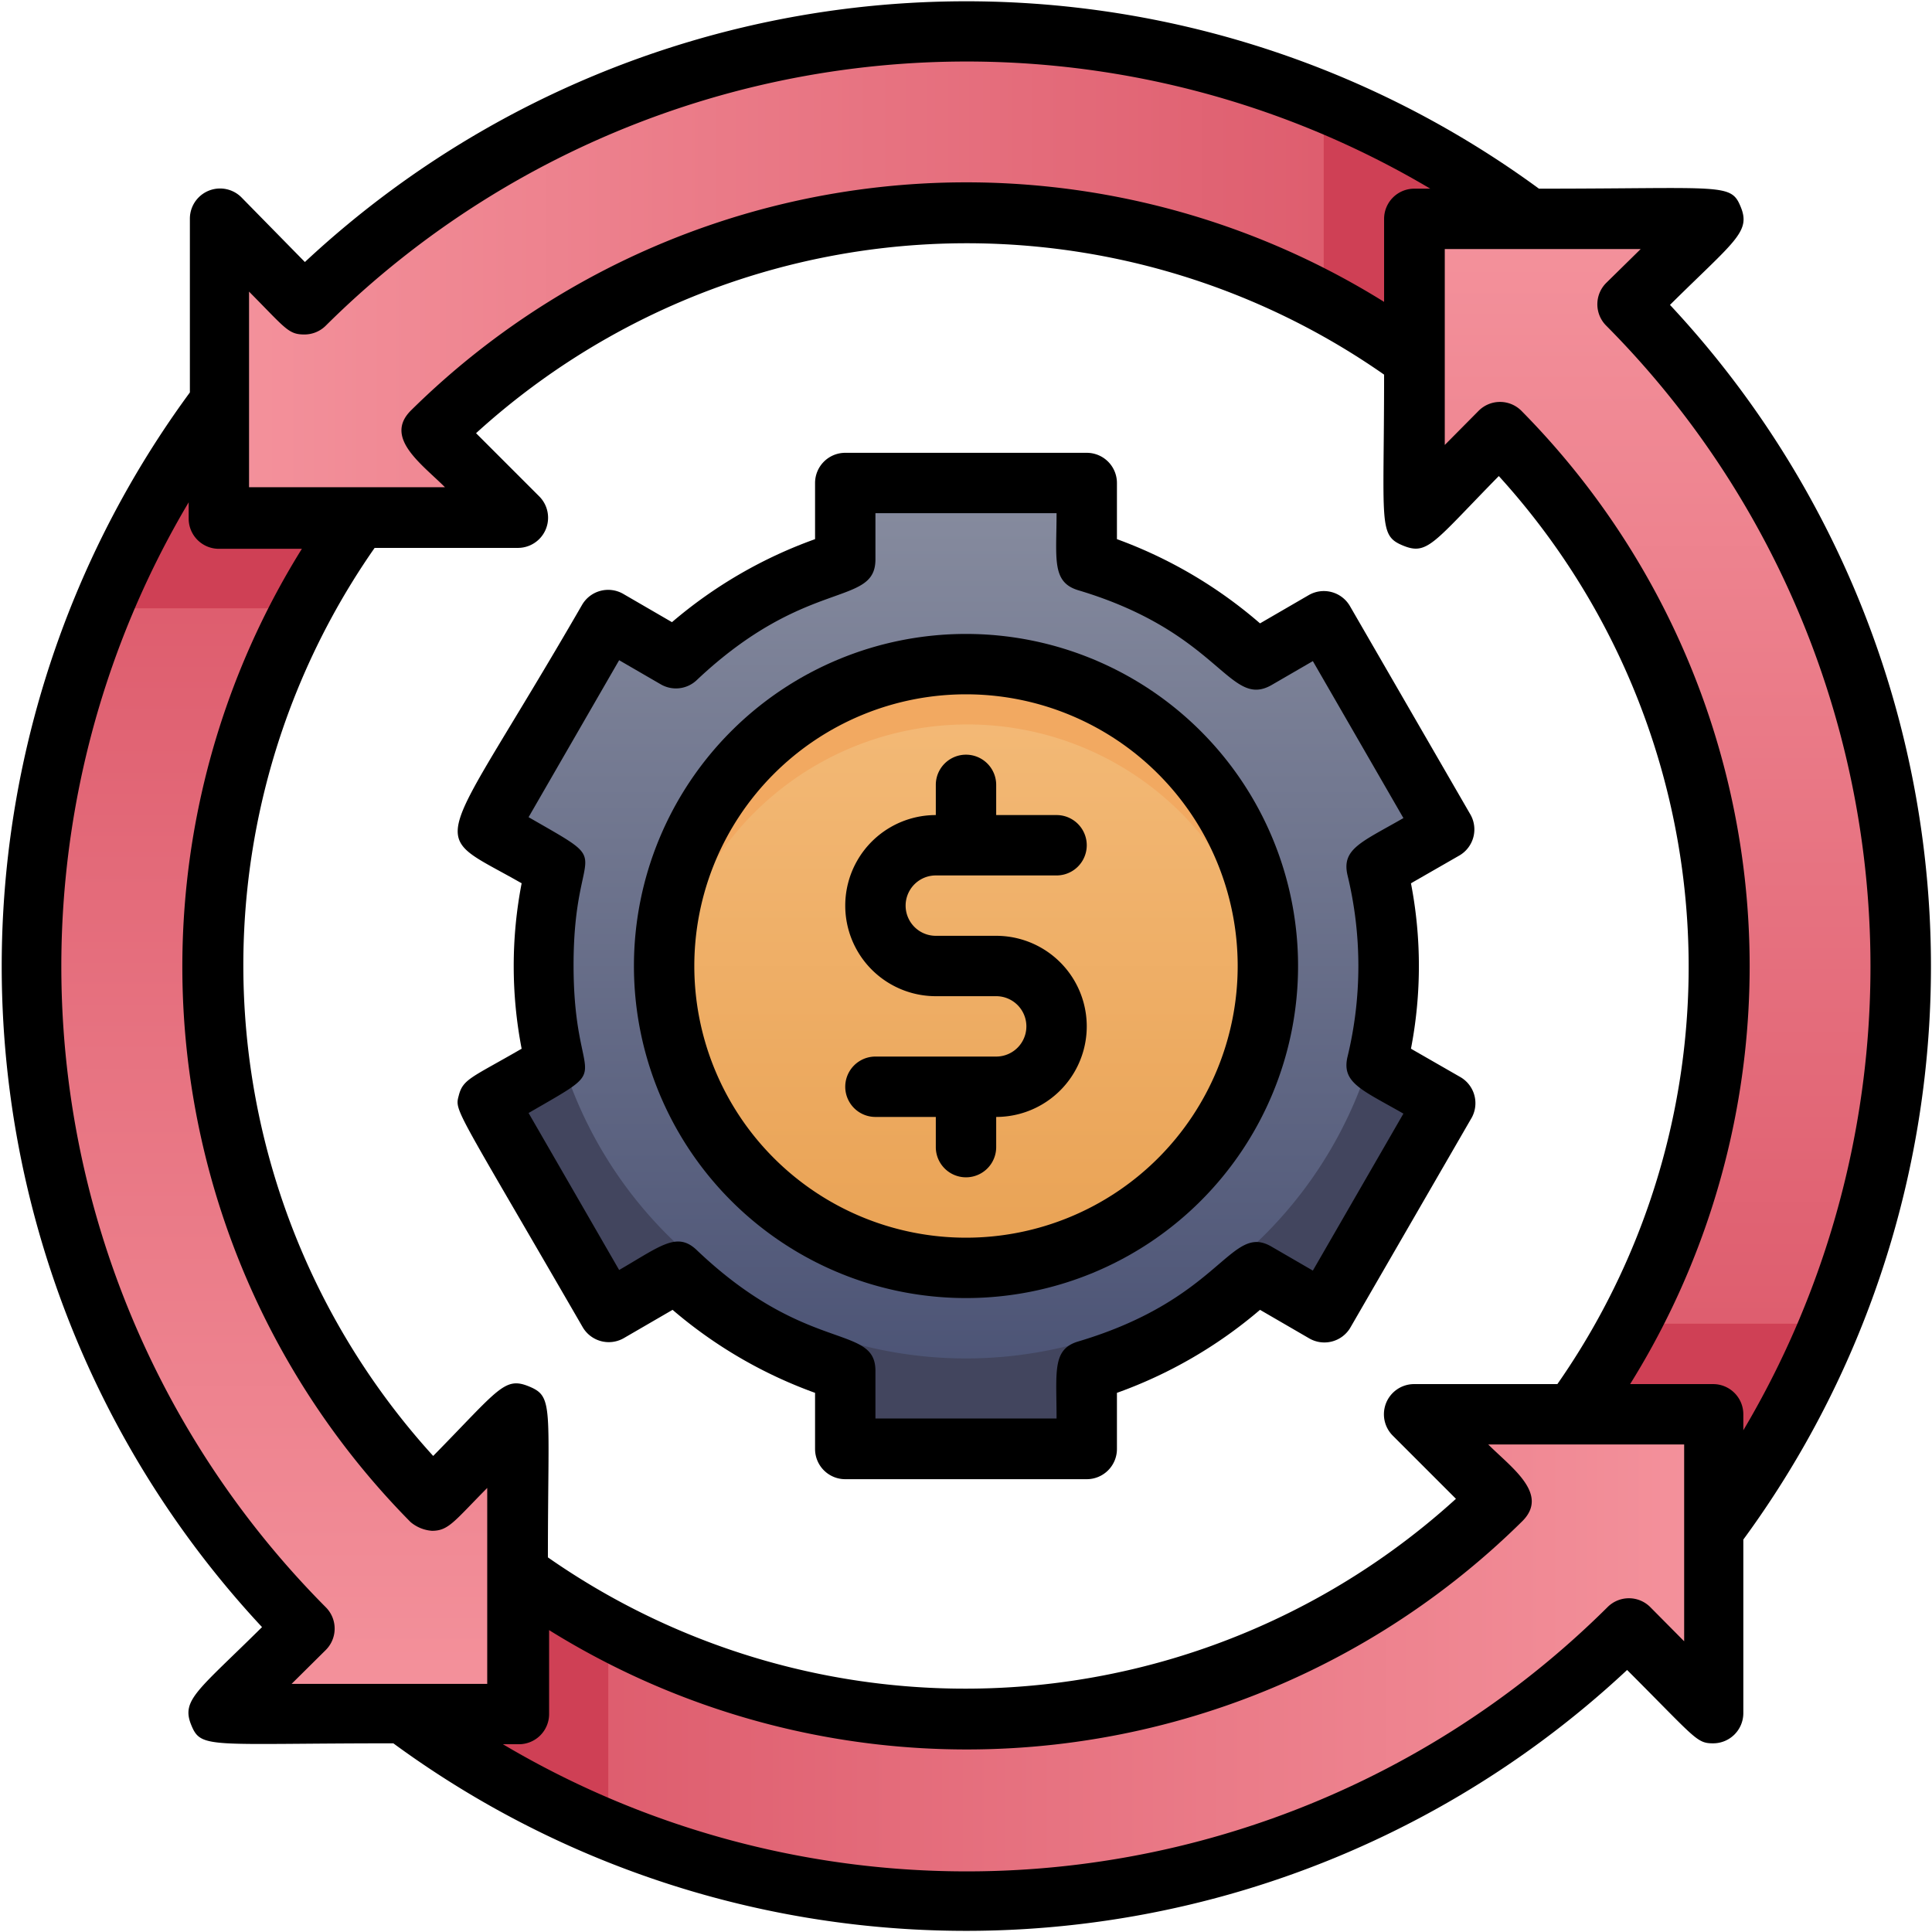 <svg xmlns="http://www.w3.org/2000/svg" xmlns:xlink="http://www.w3.org/1999/xlink" viewBox="0 0 64 64"><defs><style>.cls-1{fill:url(#linear-gradient);}.cls-2{fill:url(#linear-gradient-2);}.cls-3{fill:url(#linear-gradient-3);}.cls-4{fill:#f2a961;}.cls-5{fill:url(#linear-gradient-5);}.cls-6{fill:url(#linear-gradient-6);}.cls-7{fill:#cf4055;}.cls-8{fill:url(#linear-gradient-7);}.cls-9{fill:url(#linear-gradient-8);}.cls-10{fill:#42455e;}</style><linearGradient id="linear-gradient" x1="32" y1="48" x2="32" y2="16" gradientUnits="userSpaceOnUse"><stop offset="0" stop-color="#474f72"/><stop offset="1" stop-color="#878c9f"/></linearGradient><linearGradient id="linear-gradient-2" x1="18.2" y1="31" x2="18.2" y2="28.58" xlink:href="#linear-gradient"/><linearGradient id="linear-gradient-3" x1="32" y1="42" x2="32" y2="22" gradientUnits="userSpaceOnUse"><stop offset="0" stop-color="#e9a254"/><stop offset="1" stop-color="#f4bb79"/></linearGradient><linearGradient id="linear-gradient-5" x1="13.34" y1="54.93" x2="56.75" y2="54.93" gradientUnits="userSpaceOnUse"><stop offset="0" stop-color="#da5466"/><stop offset="1" stop-color="#f4929c"/></linearGradient><linearGradient id="linear-gradient-6" x1="54.93" y1="50.66" x2="54.93" y2="7.25" xlink:href="#linear-gradient-5"/><linearGradient id="linear-gradient-7" x1="9.07" y1="13.34" x2="9.07" y2="56.75" xlink:href="#linear-gradient-5"/><linearGradient id="linear-gradient-8" x1="50.66" y1="9.07" x2="7.25" y2="9.07" xlink:href="#linear-gradient-5"/></defs><title>MRR</title><g id="MRR"><path class="cls-1" d="M45.61,28.76l2.25-1.3-4-6.92-2.25,1.29A14,14,0,0,0,36,18.59V16H28v2.59a14,14,0,0,0-5.61,3.24l-2.25-1.29-4,6.92,2.25,1.3a13.65,13.65,0,0,0,0,6.48l-2.25,1.3,4,6.92,2.25-1.29A14,14,0,0,0,28,45.41V48h8V45.41a14,14,0,0,0,5.61-3.24l2.25,1.29,4-6.92-2.25-1.3A13.65,13.65,0,0,0,45.61,28.76Z"/><path class="cls-2" d="M18.08,28.58c.63.37.13-.19,0,2.42A12.51,12.51,0,0,1,18.08,28.58Z"/><circle class="cls-3" cx="32" cy="32" r="10"/><circle class="cls-3" cx="32" cy="32" r="10"/><path class="cls-4" d="M42,33a10,10,0,0,0-19.9,0A10,10,0,1,1,42,33Z"/><path class="cls-5" d="M56.75,46.85v9.9l-2.83-2.83a31,31,0,0,1-40.58,2.83h3.81V52.12a25,25,0,0,0,32.53-2.44l-2.83-2.83Z"/><path class="cls-6" d="M56.75,50.66V46.85H52.12a25,25,0,0,0-2.44-32.53l-2.83,2.83V7.25h9.9l-2.83,2.83A31,31,0,0,1,56.75,50.66Z"/><path class="cls-7" d="M59.75,43.85v2a31.32,31.32,0,0,1-3,4.84V46.85H52.12a24.83,24.83,0,0,0,1.9-3Z"/><path class="cls-7" d="M20.15,54v5.73h-2a31.32,31.32,0,0,1-4.84-3h3.81V52.12A24.83,24.83,0,0,0,20.15,54Z"/><path class="cls-8" d="M17.15,46.85v9.9H7.25l2.83-2.83A31,31,0,0,1,7.25,13.34v3.81h4.63a25,25,0,0,0,2.44,32.53Z"/><path class="cls-7" d="M11.88,17.15a23.57,23.57,0,0,0-1.89,3H4.25v-2a31.32,31.32,0,0,1,3-4.84v3.81Z"/><path class="cls-9" d="M50.66,7.25H46.85v4.63a25,25,0,0,0-32.53,2.44l2.83,2.83H7.25V7.25l2.83,2.83A31,31,0,0,1,50.66,7.25Z"/><path class="cls-7" d="M50.66,7.25H46.85v4.63a23.57,23.57,0,0,0-3-1.89V4.25h2A31.32,31.32,0,0,1,50.66,7.25Z"/><path class="cls-10" d="M45.61,35.24l2.25,1.3-4,6.92-2.25-1.29A14,14,0,0,1,36,45.41V48H28V45.41a14,14,0,0,1-5.61-3.24l-2.25,1.29-4-6.92,2.25-1.3A13.73,13.73,0,0,1,18,31,14,14,0,0,0,46,31,13.41,13.41,0,0,1,45.61,35.24Z"/><path d="M55.32,10.1C57.44,8,58,7.69,57.67,6.87s-.54-.62-6.69-.62A32.1,32.1,0,0,0,10.1,8.68L8,6.54a1,1,0,0,0-1.71.71V13A32.1,32.1,0,0,0,8.68,53.9C6.56,56,6,56.31,6.33,57.13s.55.62,6.7.62A32.07,32.07,0,0,0,53.9,55.32c2.28,2.28,2.3,2.43,2.85,2.43a1,1,0,0,0,1-1V51A32.1,32.1,0,0,0,55.32,10.1Zm-2.11-.73a1,1,0,0,0,0,1.42,30.12,30.12,0,0,1,4.54,36.59v-.53a1,1,0,0,0-1-1H54a26.17,26.17,0,0,0-3.6-32.24,1,1,0,0,0-1.42,0l-1.12,1.13V8.25h6.49ZM46.85,45.85a1,1,0,0,0-.71,1.71l2.09,2.09a24.15,24.15,0,0,1-30.08,1.94c0-5,.2-5.32-.62-5.66s-1,.08-3.18,2.3a24.15,24.15,0,0,1-1.94-30.08h4.74a1,1,0,0,0,.71-1.71l-2.09-2.09a24.14,24.14,0,0,1,30.08-1.94c0,4.95-.2,5.32.62,5.66s1-.08,3.18-2.3a24.15,24.15,0,0,1,1.94,30.08ZM8.25,9.66c1.21,1.22,1.3,1.42,1.83,1.42a1,1,0,0,0,.71-.29A30.12,30.12,0,0,1,47.38,6.25h-.53a1,1,0,0,0-1,1V10a26.17,26.17,0,0,0-32.24,3.6h0c-.9.9.36,1.77,1.13,2.54H8.25Zm2.54,45a1,1,0,0,0,0-1.42,30.11,30.11,0,0,1-4.54-36.6v.54a1,1,0,0,0,1,1H10a26.17,26.17,0,0,0,3.6,32.24,1.24,1.24,0,0,0,.71.29c.55,0,.73-.31,1.83-1.42v6.49H9.66Zm45-.29-1.12-1.13a1,1,0,0,0-1.42,0,30.12,30.12,0,0,1-36.59,4.54h.53a1,1,0,0,0,1-1V54a26.18,26.18,0,0,0,32.24-3.61h0c.9-.9-.36-1.77-1.13-2.54h6.49Z"/><path d="M32,21A11,11,0,1,0,43,32,11,11,0,0,0,32,21Zm0,20a9,9,0,1,1,9-9A9,9,0,0,1,32,41Z"/><path d="M31,29h4a1,1,0,0,0,0-2H33V26a1,1,0,0,0-2,0v1a3,3,0,0,0,0,6h2a1,1,0,0,1,0,2H29a1,1,0,0,0,0,2h2v1a1,1,0,0,0,2,0V37a3,3,0,0,0,0-6H31A1,1,0,0,1,31,29Z"/><path d="M48.36,35.67l-1.62-.93a14.43,14.43,0,0,0,0-5.48l1.62-.93A1,1,0,0,0,48.72,27l-4-6.92a1,1,0,0,0-1.36-.37l-1.62.94A15.16,15.16,0,0,0,37,17.86V16a1,1,0,0,0-1-1H28a1,1,0,0,0-1,1v1.86a15.16,15.16,0,0,0-4.74,2.75l-1.62-.94a1,1,0,0,0-1.36.37c-4.92,8.52-5.23,7.37-2,9.22a14.43,14.43,0,0,0,0,5.48c-1.64.95-1.94,1-2.08,1.54s-.18.28,4.1,7.68a1,1,0,0,0,1.36.37l1.62-.94A15.16,15.16,0,0,0,27,46.14V48a1,1,0,0,0,1,1h8a1,1,0,0,0,1-1V46.14a15.16,15.16,0,0,0,4.74-2.75l1.62.94A1,1,0,0,0,44.72,44l4-6.92A1,1,0,0,0,48.36,35.67ZM44.64,29a12.76,12.76,0,0,1,0,6c-.21.87.47,1.1,1.85,1.89l-3,5.2-1.38-.8c-1.36-.78-1.65,1.74-6.4,3.15-.86.26-.71,1-.71,2.55H29V45.41c0-1.57-2.28-.53-5.92-4-.65-.62-1.19-.14-2.57.66l-3-5.2c3-1.74,1.49-.67,1.49-4.9s1.53-3.16-1.49-4.9l3-5.2,1.38.8a1,1,0,0,0,1.19-.14c3.63-3.43,5.92-2.41,5.92-4V17h6c0,1.5-.17,2.28.71,2.55,4.7,1.4,5,3.93,6.4,3.15l1.38-.8,3,5.2C45.1,27.9,44.43,28.12,44.64,29Z"/></g></svg>